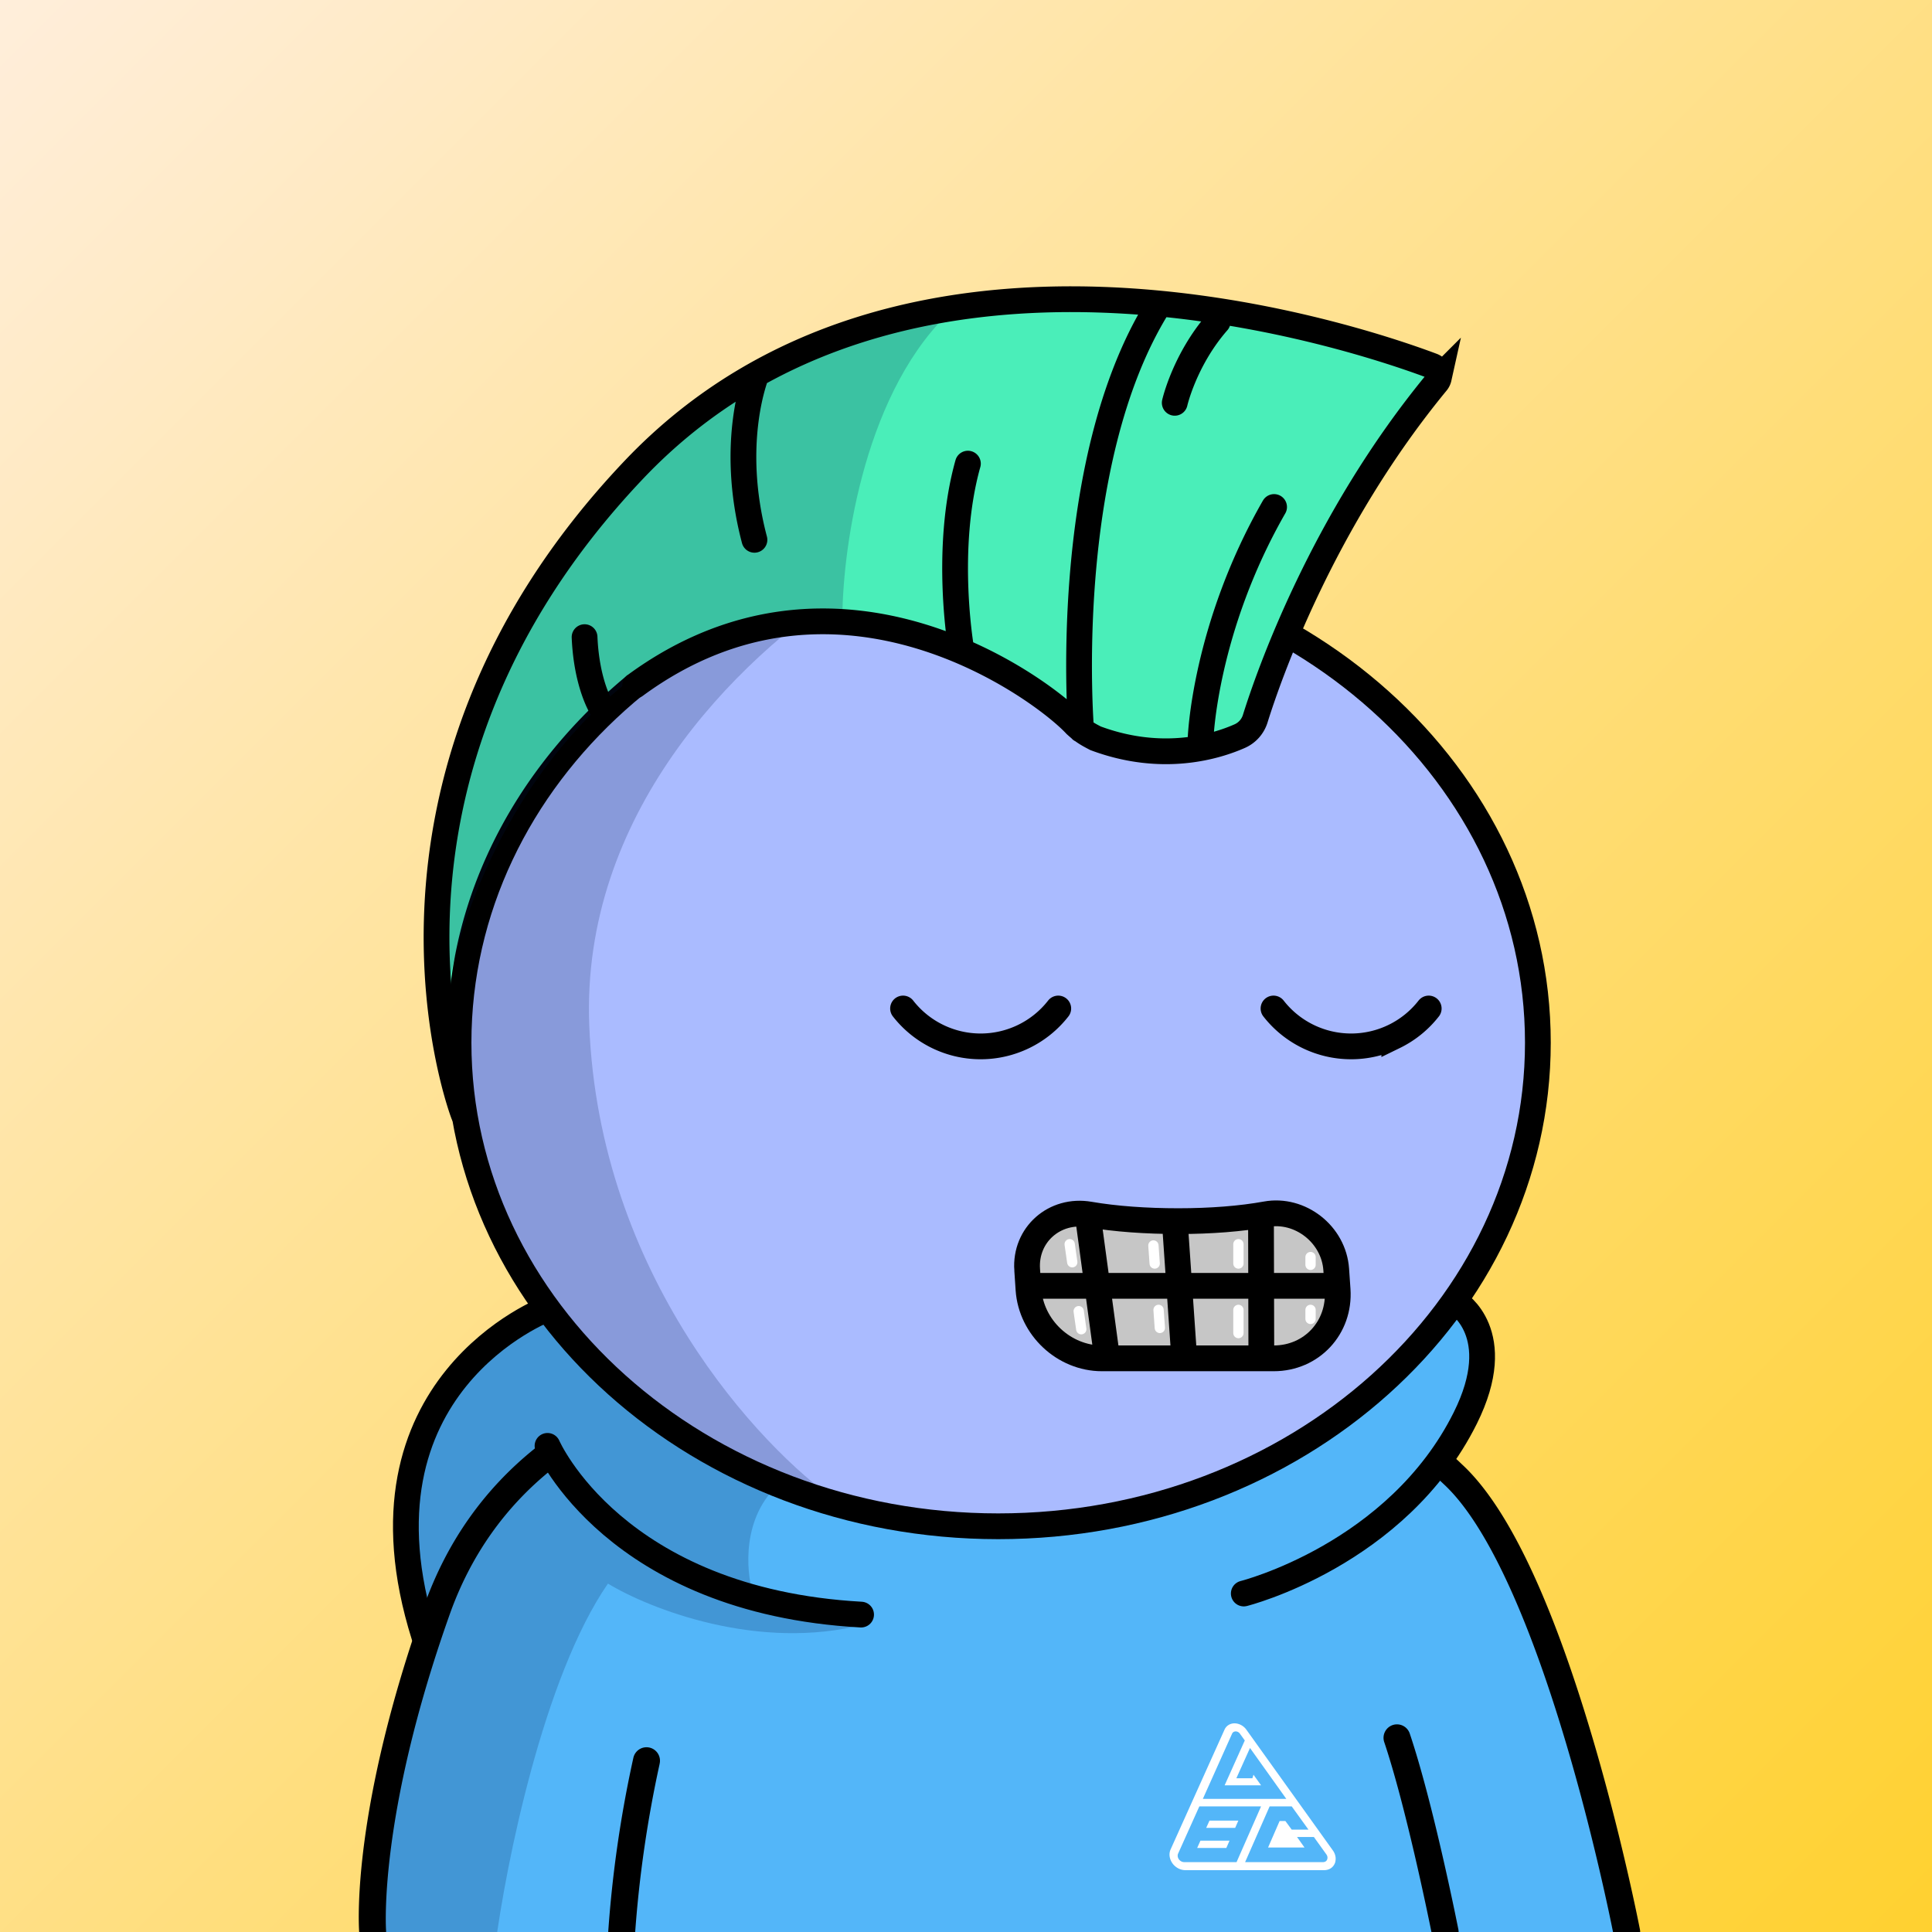 <svg
      xmlns="http://www.w3.org/2000/svg"
      preserveAspectRatio="xMidYMin meet"
      fill="none"
      viewBox="0 0 1500 1500"
    >
      <rect x="0" y="0" width="1500" height="1500" fill="#808080" stroke="none"/>
      <g>
      <path fill="url(#prefix__paint0_linear_53_28789)" d="M0 0h1500v1500H0z"/><defs><linearGradient id="prefix__paint0_linear_53_28789" x1="1500" y1="1500" x2="0" y2="0" gradientUnits="userSpaceOnUse"><stop stop-color="#FFD130"/><stop offset="1" stop-color="#FFEEDB"/></linearGradient></defs>
      <g clip-path="url(#prefix__clip0_53_29017)"><path d="M289.32 1500l15.53-112.58 30.68-117.3-17.14-45.59s-15-117.74 41.25-161c56.25-43.26 65.45-47.41 65.45-47.41s135.65 171.93 339 168.87c203.35-3.06 328.18-130.19 328.18-130.19l42-46.11 14.44 49.93L1133 1102l-10.73 32.19 38.38 53.64 56.12 125.69 16.09 69.9 16.92 63.54 13.61 53.09-974.07-.05z" fill="#53B6F9"/><path d="M472.001 1229.5c-50 72.4-79.167 217.83-87.5 281.5H290.5c.4-104.8 26.834-210.33 40.001-250-54.778-134.8 39.176-220.83 93-247 64.5 77 147.666 124.67 182 137.5-29.6 26-26.334 67.83-21 85.5l87 24c-82.4 21.6-167.334-12-199.5-31.5z" fill="#001647" fill-opacity=".2"/><path d="M512.15 1369.42a922.37 922.37 0 00-19 130.58h-20.89v-.72a926.03 926.03 0 0119.52-134.67 10.46 10.46 0 014.679-6.49 10.516 10.516 0 017.896-1.28c2.697.64 5.03 2.33 6.487 4.68a10.46 10.46 0 011.278 7.9h.03zM1132.47 1500h-21.11c-2.86-14.16-20.25-98.69-36.62-147.37-.45-1.3-.63-2.68-.55-4.06.09-1.37.45-2.72 1.06-3.95.61-1.24 1.46-2.34 2.49-3.25 1.04-.91 2.25-1.6 3.55-2.04 1.31-.44 2.69-.61 4.06-.52 1.38.1 2.72.47 3.95 1.08 1.24.62 2.33 1.47 3.23 2.52.9 1.04 1.59 2.25 2.02 3.56 18.26 54.27 36.94 148 37.72 152 .14.67.2 1.35.2 2.03zM429 1140.38c-36.78 29.35-63.66 67.4-79.87 113.1-55.72 157-49.44 244.8-49.37 245.66v.86h-20.9c-.68-10.16-4.54-98.23 50.55-253.51 17.54-49.43 46.65-90.63 86.53-122.45a10.661 10.661 0 013.648-2.06 10.469 10.469 0 018.172.75 10.5 10.5 0 013.211 2.69 10.528 10.528 0 011.898 3.74 10.454 10.454 0 01-1.104 8.13 10.449 10.449 0 01-2.825 3.09h.06zM1273.43 1500h-21.09c-2.38-11.9-15.44-75.74-36.39-146.32-30.24-101.86-62.93-171.34-94.54-200.93l-2.5-2.36a45.331 45.331 0 00-5.57-4.69 10.454 10.454 0 0112.68-16.62c2.59 1.88 5.04 3.95 7.33 6.19.61.59 1.35 1.3 2.34 2.22 34.83 32.6 68.59 103.39 100.34 210.41 23.4 78.86 37.08 149.42 37.21 150.12.13.65.19 1.32.19 1.98z" fill="#000"/><path d="M425.09 1016.13S268 1075 329.32 1270.12M425.09 1122.57s52.18 120.38 243.46 131M965.67 1237.2s119-29.84 172-136.28c32.82-65.94-6.64-89.63-6.64-89.63" stroke="#000" stroke-width="20" stroke-miterlimit="10" stroke-linecap="round"/><path d="M932.029 1429.09l-2.533 5.65h22.627l2.471-5.65h-22.565zm7.011-15.56l-2.533 5.63h22.48l2.455-5.63H939.04zm0 0l-2.533 5.63h22.48l2.455-5.63H939.04zm-9.536 21.2h22.627l2.471-5.65h-22.573l-2.533 5.65h.008zm105.296 1.9l-67.137-93.73a11.807 11.807 0 00-4.106-3.59c-1.557-.83-3.269-1.28-4.927-1.31h-.131c-1.674 0-3.277.44-4.625 1.26v.01a7.97 7.97 0 00-3.083 3.45l-.015.04-.016.03-41.954 93.2-.016.04-.015.03c-.674 1.58-.914 3.38-.682 5.19l.016.09c.255 1.83.991 3.64 2.107 5.24l.038.06.039.05a13.012 13.012 0 004.385 3.84c1.766.95 3.702 1.45 5.592 1.45h107.85c1.76 0 3.44-.45 4.86-1.31l.02-.01.03-.02c1.44-.9 2.57-2.21 3.24-3.78l.08-.17c.25-.53.4-1.11.47-1.71.21-1.05.24-2.15.08-3.26-.26-1.79-.98-3.55-2.11-5.1l.01.01zm-78.191-90.67c.24-.52.627-.96 1.115-1.25.496-.3 1.077-.46 1.681-.46.604 0 1.232.18 1.805.48a3.96 3.96 0 011.441 1.27l3.803 5.29-15.655 34.83h28.305l-5.895-8.21-.868 2.74h-12.448l10.597-23.52 28.197 39.52h-64.806l22.728-50.69zm-37.222 99.79c-.774 0-1.572-.21-2.293-.6a5.424 5.424 0 01-1.82-1.59 5.08 5.08 0 01-.891-2.21c-.101-.77 0-1.53.287-2.19l16.484-36.67h47.927l-19.018 43.26h-40.676zm110.983-1.95c-.26.6-.68 1.1-1.23 1.44-.56.33-1.22.51-1.91.51h-60.528l19.025-43.26h17.163l13.01 18.04h-13.02l-4.906-6.68h-4.493l-8.947 20.55h28.276l-5.8-8.16h13.08l9.7 13.51c.44.6.72 1.29.82 1.98.1.69.02 1.47-.25 2.06l.01.01zm-91.338-30.27l-2.533 5.63h22.48l2.456-5.63h-22.403zm-9.536 21.2h22.627l2.471-5.65h-22.565l-2.533 5.65z" fill="#fff"/></g><defs><clipPath id="prefix__clip0_53_29017"><path fill="#fff" d="M0 0h1500v1500H0z"/></clipPath></defs>
      <g clip-path="url(#prefix__clip0_299_662)"><path d="M775 1185c231.41 0 419-168.12 419-375.5 0-207.383-187.59-375.5-419-375.5-231.407 0-419 168.117-419 375.5 0 207.38 187.593 375.5 419 375.5z" fill="#ABF"/><path d="M457.5 796c7.6 194 131.833 327.5 193 370l-130-55.5L438 1034l-57.5-89.5-27-106 11-104L394 662l45-82.5 83.5-69.5 109-54.182 28.5-1C569.452 513.314 451.119 633.132 457.5 796z" fill="#001647" fill-opacity=".2"/><path d="M775 1185c231.41 0 419-168.12 419-375.5 0-207.383-187.59-375.5-419-375.5-231.407 0-419 168.117-419 375.5 0 207.38 187.593 375.5 419 375.5z" stroke="#000" stroke-width="20"/></g><defs><clipPath id="prefix__clip0_299_662"><path fill="#fff" d="M0 0h1500v1500H0z"/></clipPath></defs>
      <g clip-path="url(#prefix__clip0_53_29395)" stroke="#000" stroke-width="20" stroke-miterlimit="10" stroke-linecap="round"><path d="M701.129 783a76.42 76.42 0 00120.5 0M988.75 783a76.436 76.436 0 0060.25 29.41c11.62 0 23.08-2.649 33.52-7.745A76.462 76.462 0 001109.25 783"/><path d="M914.5 1058.5c8.9 0 17.6-2.64 25.001-7.58a45.056 45.056 0 0016.574-20.2 45.004 45.004 0 00-32.796-61.355 44.995 44.995 0 00-46.195 19.134A45 45 0 00914.5 1058.5z" fill="#000"/></g><defs><clipPath id="prefix__clip0_53_29395"><path fill="#fff" d="M0 0h1500v1500H0z"/></clipPath></defs>
      <g clip-path="url(#prefix__clip0_53_26707)"><path d="M1086 1014c0 39.21-75.66 71-169 71-93.336 0-169-31.76-169-71 0-39.241 75.664-101 169-101 93.34 0 169 61.788 169 101z" fill="#ABF"/><path d="M797.83 990.76s-2.26-46.71 35.63-47.76l12.4-.07 3.7 53.67-51.73-5.84zM796.078 999.77h59.58l3.78 54.84-37.21-2.24-13.26-25.18-12.89-27.42z" fill="#C6C6C6"/><path d="M845.859 942.93l34.49 8.62 26.47-3.52 5.08 50.29-56.24 1.45-9.8-56.84z" fill="#C6C6C6"/><path d="M910.488 947.172h68.54l.03 51.15h-67.16l-1.41-51.15zM983.589 944.871l17.001 2.3 24.03 9.66 9.05 28.5-.91 12.99h-53.701l4.53-53.45z" fill="#C6C6C6"/><path d="M849.559 996.602l62.34 1.72 7.38 54.048-59.84 2.24-9.88-58.008zM918.461 999.77h64.2l-8.03 54.84-55.35-2.24-.82-52.6z" fill="#C6C6C6"/><path d="M975.289 994.512l63.171 5.26-6.4 30.408-34.761 26.48-17.86-2.05-4.15-60.098z" fill="#C6C6C6"/><path d="M797.489 985.841c-1.87-27.17 21.28-47.59 48.37-42.91 20 3.45 43.93 5.16 69 5.16s48.63-1.84 68.06-5.36c26.511-4.82 52.631 15.6 54.521 42.87l1.08 15.709c2 29.44-20.17 53.3-49.601 53.3h-133.4c-29.43 0-54.94-23.86-57-53.3l-1.03-15.469zM798.352 998.309h234.408M912.512 954.172l6.78 98.198M845.031 947.172l14.26 105.198M979.031 947.172l.26 105.198" stroke="#000" stroke-width="20" stroke-miterlimit="10"/><path d="M830.5 966l2 14m63-13l1 14m-59 37l2 14m60-15l1 14m61-65v15m0 36v18m56-59v6m0 35v7" stroke="#fff" stroke-width="8" stroke-linecap="round"/></g><defs><clipPath id="prefix__clip0_53_26707"><path fill="#fff" d="M0 0h1500v1500H0z"/></clipPath></defs>
      <g clip-path="url(#prefix__clip0_53_25644)"><path d="M854.36 572.592c26.698 5.591 89.208 15.825 113.675-4.549l37.015-89.771 58.51-109.598 51.83-71.708s27.11-23.586-86.97-38.648c-114.071-15.063-170.054-25.713-170.054-25.713s-185.227-21.021-318.27 89.004C407.053 431.633 359.545 587.162 359.545 587.162s-23.042 149.5-11.179 211.287c0 0-10.755-150.239 138.794-274.279l10.378 3.162 96.814-44.404 93.997 3.593 112.83 44.07 32.177 30.882a43.208 43.208 0 0021.004 11.119z" fill="#4AEEB9"/><path d="M734.5 244.999c-65.599 65.6-81 186.667-80.501 239L617 480.5 571 498l-78 27c-100.4 76-139.5 198.667-146.5 250.5l-11-72 16.5-99 36-94c25.166-50 96.4-161.801 180-209.001 83.6-47.2 145.833-57.333 166.5-56.5z" fill="#001647" fill-opacity=".2"/><path d="M359.937 865.087s-98.853-257.118 132.341-500.526C701.099 144.722 1047 259.727 1111.97 284.073a8.365 8.365 0 013.19 2.166 8.41 8.41 0 011.83 3.382c.33 1.258.36 2.577.08 3.848a8.182 8.182 0 01-1.69 3.457c-89.04 108.116-130.609 228.338-140.84 261.126a22 22 0 01-4.551 8.032 21.826 21.826 0 01-7.454 5.429c-17.926 7.942-59.84 21.109-111.962 1.678-7.062-3.641-10.241-5.677-15.479-10.467-24.839-26.919-183.88-146.59-341.931-30.552M839.381 566.594s-16.989-206.18 59.948-329.198M932.165 573.065s2.953-85 57.03-179.432M746.268 503.826s-13.544-77.051 5.211-143.867M587.363 290.497s-21.764 52.356-1.61 128.612M912.07 312.738s7.567-33.449 33.317-62.912M467.245 549.853s-11.802-18.139-13.388-55.171" stroke="#000" stroke-width="20" stroke-miterlimit="10" stroke-linecap="round"/></g><defs><clipPath id="prefix__clip0_53_25644"><path fill="#fff" d="M0 0h1500v1500H0z"/></clipPath></defs>
      
    </g>
    </svg>